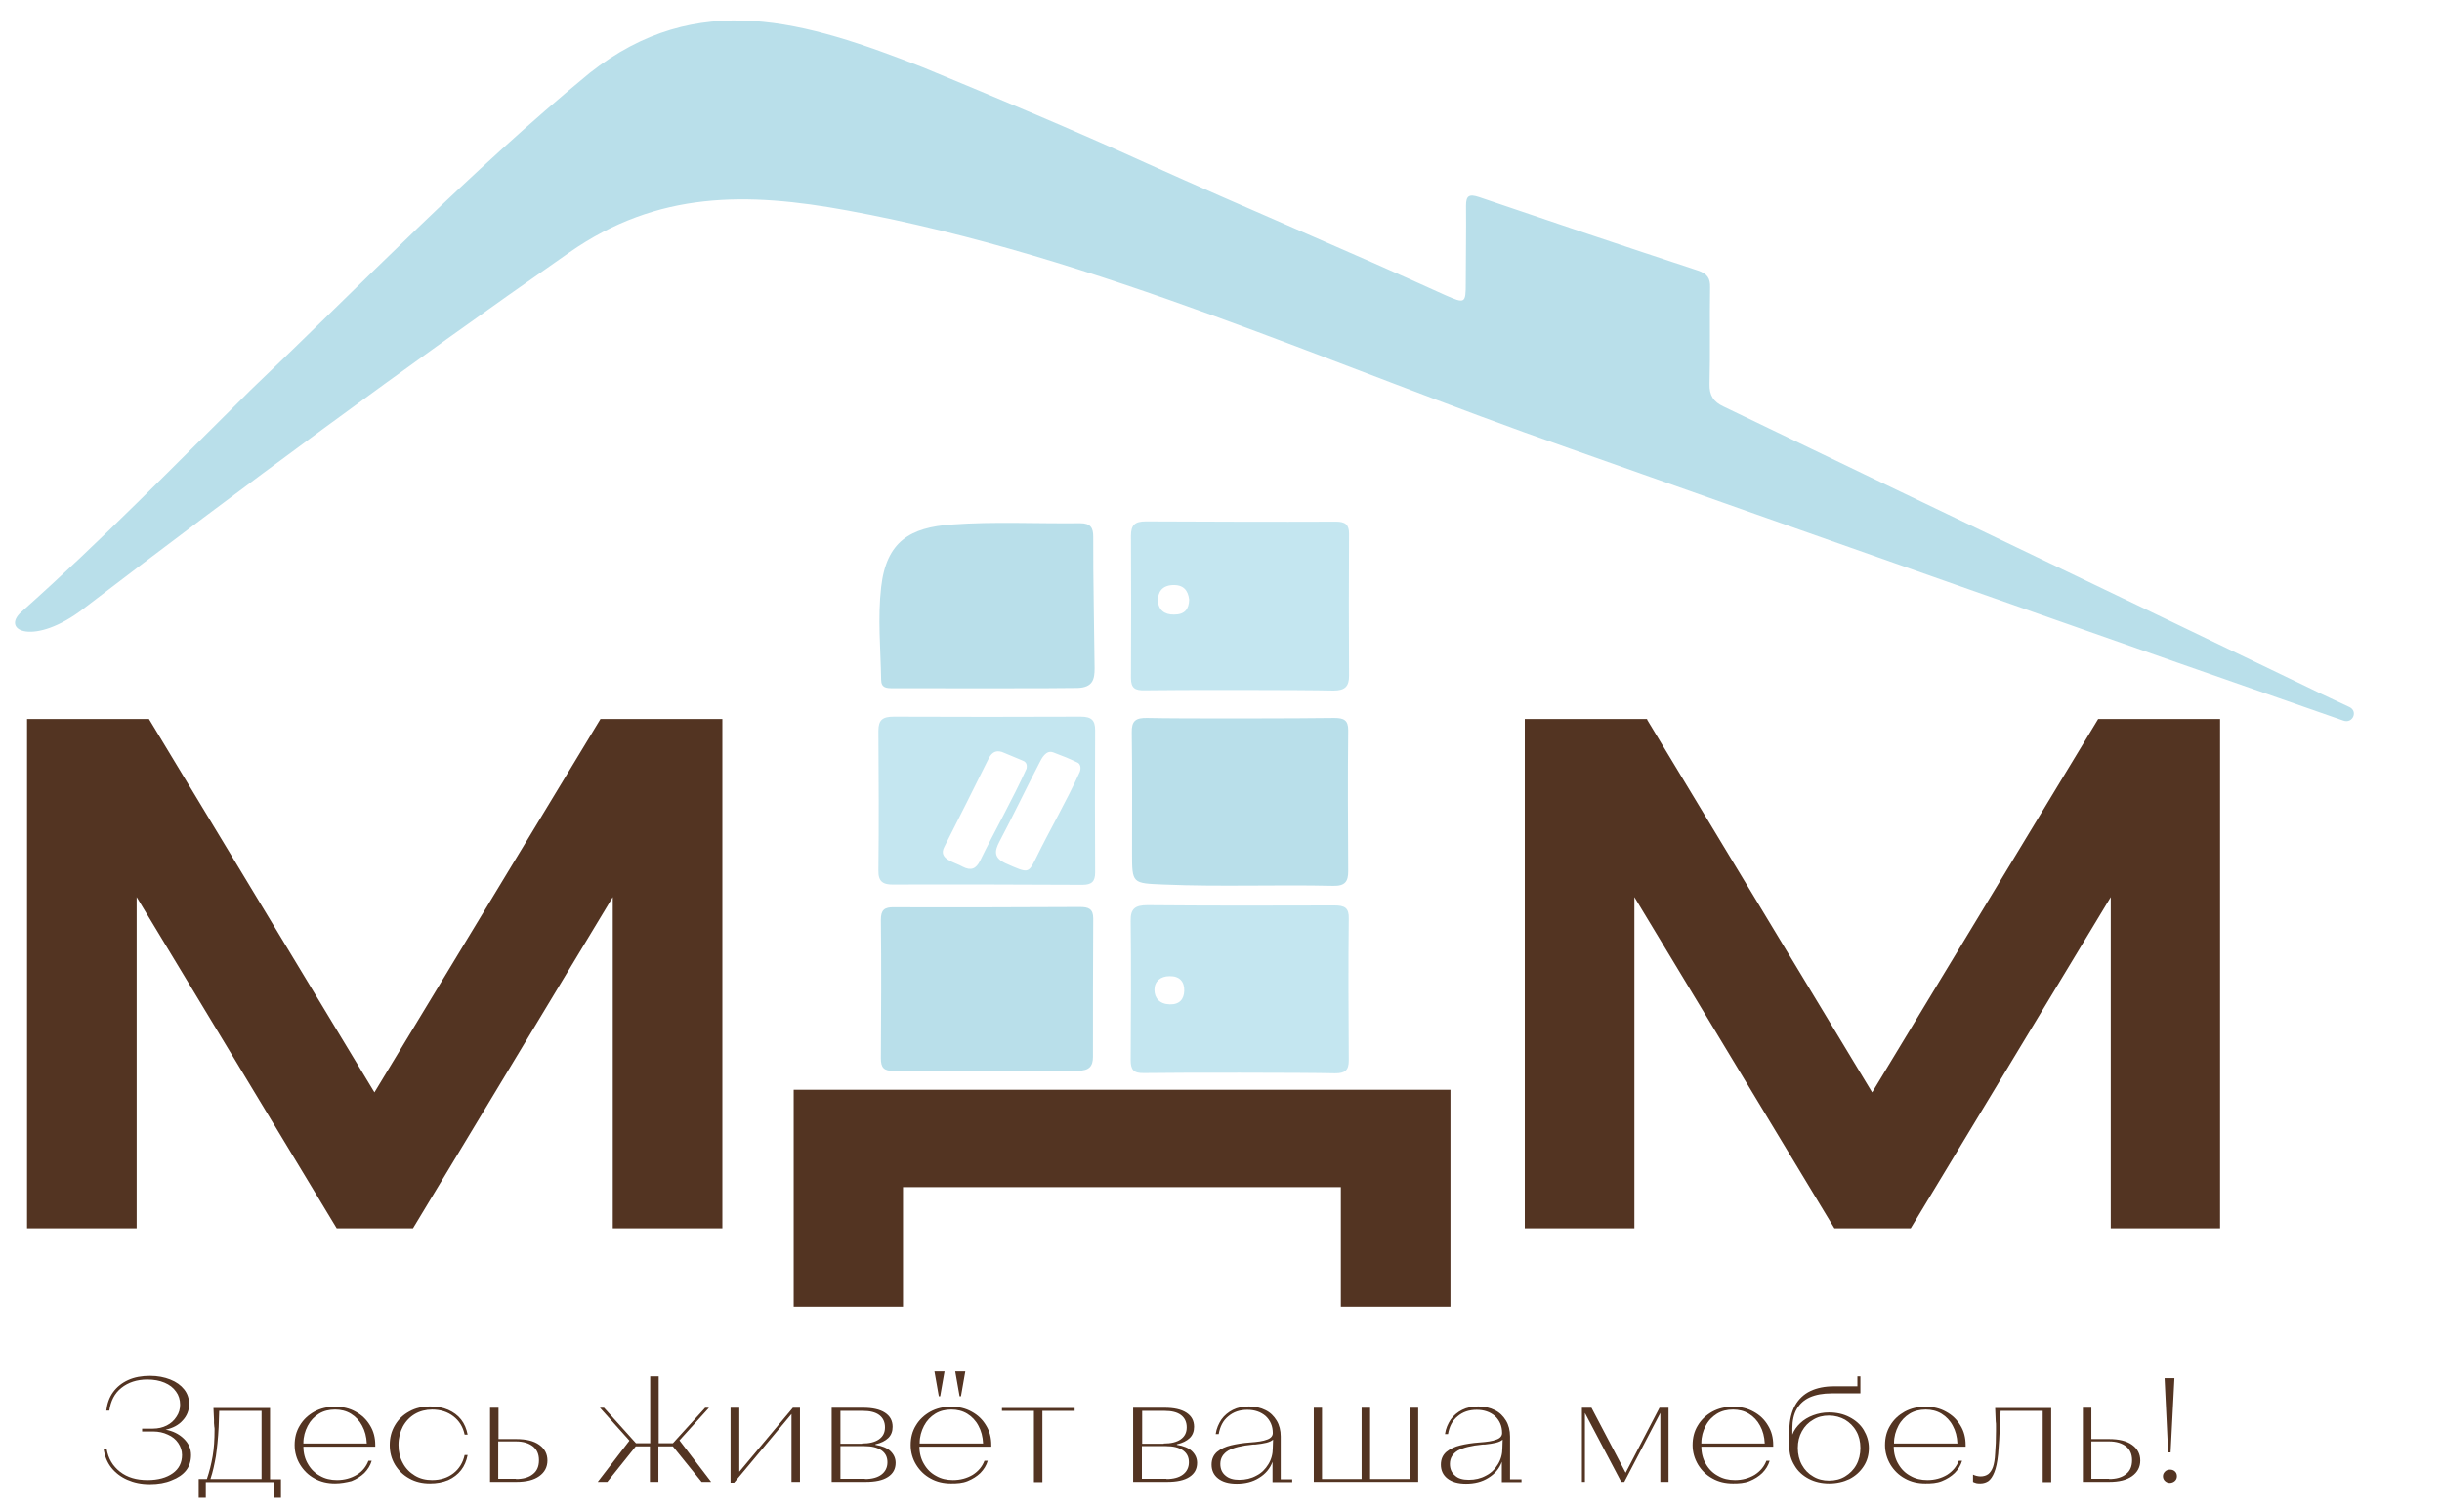 <svg width="168" height="104" viewBox="0 0 168 104" fill="none" xmlns="http://www.w3.org/2000/svg">
<g clip-path="url(#clip0_247_42)">
<path d="M108.001 30.859C91.549 25.129 75.586 17.657 58.288 14.478C51.425 13.22 45.258 13.113 39.166 17.37C27.828 25.273 16.697 33.5 5.754 41.87C2.369 44.475 -3.45707e-05 43.397 1.485 42.086C6.994 37.182 12.015 32.009 17.242 26.836C24.913 19.525 32.34 11.783 40.557 5.029C47.984 -0.844 55.43 1.473 63.496 4.634C68.667 6.772 73.818 8.927 78.914 11.245C85.72 14.316 92.621 17.208 99.409 20.297C100.8 20.908 100.838 20.89 100.838 19.453C100.838 17.693 100.875 15.915 100.856 14.154C100.856 13.472 101.063 13.328 101.759 13.562C106.76 15.268 111.781 16.956 116.801 18.609C117.459 18.825 117.666 19.148 117.647 19.777C117.609 21.986 117.666 24.213 117.609 26.423C117.591 27.195 117.873 27.644 118.568 27.967C132.031 34.47 145.55 40.9 159.012 47.403C159.877 47.834 160.761 48.229 161.626 48.642C162.246 48.93 161.852 49.81 161.212 49.576C148.746 45.247 122.874 36.122 108.001 30.859Z" fill="#B9DFEA"/>
<path d="M91.794 49.397C92.452 49.397 92.752 49.54 92.752 50.241C92.715 53.474 92.734 56.707 92.752 59.941C92.752 60.641 92.546 60.964 91.718 60.946C87.845 60.857 83.953 61.018 80.08 60.857C77.88 60.767 77.88 60.803 77.88 58.665C77.88 55.917 77.899 53.151 77.861 50.403C77.842 49.594 78.124 49.379 78.933 49.397C81.039 49.45 89.631 49.432 91.794 49.397Z" fill="#B9DFEA"/>
<path d="M78.764 47.493C78.087 47.511 77.805 47.349 77.805 46.648C77.823 43.379 77.823 40.128 77.805 36.859C77.805 36.104 78.087 35.871 78.839 35.871C83.201 35.889 87.544 35.907 91.906 35.889C92.546 35.889 92.809 36.087 92.809 36.715C92.79 39.984 92.79 43.236 92.809 46.505C92.809 47.223 92.527 47.511 91.737 47.511C89.537 47.457 80.888 47.457 78.764 47.493ZM81.81 41.26C81.734 40.613 81.415 40.218 80.663 40.254C79.929 40.29 79.647 40.757 79.666 41.331C79.685 41.942 80.099 42.301 80.775 42.283C81.509 42.283 81.791 41.906 81.81 41.26Z" fill="#C4E6F0"/>
<path d="M78.707 73.826C77.993 73.843 77.786 73.61 77.786 72.945C77.805 69.748 77.823 66.551 77.786 63.353C77.767 62.527 78.087 62.276 78.933 62.276C83.22 62.312 87.507 62.312 91.793 62.294C92.508 62.294 92.809 62.455 92.79 63.192C92.752 66.443 92.771 69.712 92.79 72.963C92.79 73.628 92.546 73.843 91.85 73.843C89.669 73.79 80.907 73.79 78.707 73.826ZM80.474 69.101C81.151 69.119 81.452 68.742 81.471 68.167C81.49 67.539 81.151 67.143 80.456 67.161C79.835 67.161 79.421 67.521 79.421 68.095C79.421 68.67 79.779 69.083 80.474 69.101Z" fill="#C4E6F0"/>
<path d="M74.288 62.401C74.89 62.401 75.21 62.527 75.21 63.192C75.191 66.371 75.191 69.532 75.191 72.712C75.191 73.358 74.928 73.664 74.176 73.664C69.945 73.646 65.715 73.646 61.503 73.682C60.788 73.682 60.6 73.448 60.6 72.802C60.619 69.622 60.638 66.461 60.6 63.282C60.6 62.617 60.826 62.401 61.522 62.419C63.684 62.437 72.201 62.419 74.288 62.401Z" fill="#B9DFEA"/>
<path d="M61.428 47.349C60.976 47.349 60.619 47.331 60.619 46.756C60.582 44.637 60.375 42.517 60.619 40.397C60.976 37.236 62.631 36.284 65.47 36.087C68.403 35.871 71.355 36.033 74.307 35.997C75.041 35.997 75.21 36.32 75.21 36.931C75.191 39.212 75.304 45.157 75.304 45.984C75.304 46.72 75.191 47.295 74.138 47.331C72.916 47.367 63.552 47.349 61.428 47.349Z" fill="#B9DFEA"/>
<path d="M61.484 60.857C60.751 60.875 60.412 60.659 60.431 59.887C60.469 56.689 60.45 53.492 60.431 50.277C60.431 49.522 60.732 49.307 61.484 49.307C65.771 49.325 70.058 49.325 74.345 49.307C75.078 49.307 75.341 49.54 75.341 50.241C75.323 53.51 75.323 56.761 75.341 60.03C75.341 60.659 75.097 60.875 74.458 60.875C72.258 60.857 63.628 60.839 61.484 60.857ZM74.289 53.097C74.383 52.827 74.326 52.558 74.138 52.468C73.499 52.163 73.179 52.037 72.465 51.768C71.957 51.57 71.656 52.181 71.487 52.522C70.566 54.3 69.701 56.114 68.761 57.893C68.403 58.575 68.366 59.025 69.193 59.402C70.735 60.084 70.735 60.102 71.243 59.096C72.258 57.013 73.349 55.181 74.289 53.097ZM70.622 52.881C70.697 52.504 70.509 52.378 70.302 52.306C69.908 52.127 69.494 51.983 69.099 51.804C68.61 51.57 68.272 51.696 68.027 52.163C67.012 54.211 65.997 56.24 64.963 58.27C64.511 59.132 65.696 59.312 66.241 59.635C66.805 59.923 67.144 59.779 67.426 59.222C68.46 57.102 69.663 55.001 70.622 52.881Z" fill="#C4E6F0"/>
<path d="M10.304 102.116C9.721 102.116 9.213 102.008 8.762 101.811C8.311 101.613 7.935 101.326 7.653 100.967C7.371 100.607 7.201 100.176 7.126 99.673H7.333C7.446 100.338 7.747 100.859 8.254 101.254C8.762 101.649 9.383 101.829 10.153 101.829C10.887 101.829 11.451 101.667 11.883 101.362C12.316 101.056 12.523 100.625 12.523 100.104C12.523 99.799 12.428 99.53 12.259 99.278C12.09 99.027 11.846 98.829 11.545 98.703C11.244 98.56 10.905 98.488 10.548 98.488H9.777V98.29H10.511C10.868 98.29 11.188 98.218 11.47 98.075C11.752 97.931 11.977 97.733 12.146 97.464C12.316 97.213 12.391 96.943 12.391 96.638C12.391 96.296 12.297 95.991 12.109 95.74C11.921 95.47 11.658 95.273 11.319 95.129C10.981 94.985 10.586 94.913 10.135 94.913C9.42 94.913 8.818 95.111 8.348 95.488C7.878 95.865 7.615 96.386 7.521 97.051H7.314C7.371 96.566 7.521 96.135 7.784 95.775C8.048 95.416 8.386 95.147 8.818 94.949C9.251 94.752 9.759 94.662 10.323 94.662C10.849 94.662 11.3 94.752 11.714 94.913C12.128 95.075 12.447 95.308 12.673 95.596C12.899 95.883 13.011 96.225 13.011 96.602C13.011 97.033 12.861 97.41 12.579 97.715C12.297 98.039 11.902 98.254 11.394 98.362C11.883 98.452 12.297 98.65 12.635 98.973C12.974 99.296 13.143 99.673 13.143 100.104C13.143 100.518 13.03 100.877 12.805 101.164C12.579 101.452 12.241 101.685 11.808 101.847C11.394 102.026 10.887 102.116 10.304 102.116Z" fill="#533422"/>
<path d="M13.669 101.757H14.233C14.403 101.254 14.534 100.733 14.628 100.194C14.722 99.655 14.76 99.045 14.76 98.362C14.76 98.29 14.76 98.218 14.741 98.147C14.741 98.057 14.722 97.985 14.722 97.913C14.722 97.877 14.722 97.841 14.722 97.787C14.722 97.751 14.722 97.715 14.722 97.68L14.685 96.871H18.577V101.775H19.329V103.302H18.84V101.973H14.158V103.302H13.669V101.757ZM17.994 101.757V97.069H15.08L15.042 98.183C15.004 98.973 14.929 99.637 14.854 100.176C14.76 100.715 14.647 101.254 14.478 101.757H17.994Z" fill="#533422"/>
<path d="M23.052 102.062C22.525 102.062 22.055 101.955 21.642 101.721C21.209 101.488 20.89 101.164 20.645 100.769C20.401 100.374 20.269 99.907 20.269 99.422C20.269 98.919 20.382 98.47 20.626 98.075C20.871 97.662 21.209 97.356 21.623 97.123C22.055 96.889 22.525 96.781 23.052 96.781C23.578 96.781 24.048 96.889 24.462 97.123C24.894 97.356 25.214 97.662 25.459 98.075C25.703 98.47 25.816 98.919 25.816 99.422C25.816 99.44 25.816 99.458 25.816 99.476C25.816 99.494 25.816 99.512 25.816 99.53H20.871C20.871 99.979 20.983 100.392 21.19 100.733C21.397 101.092 21.679 101.362 22.018 101.541C22.356 101.739 22.751 101.829 23.183 101.829C23.691 101.829 24.142 101.703 24.537 101.47C24.932 101.236 25.195 100.895 25.346 100.5H25.571C25.477 100.823 25.308 101.092 25.064 101.344C24.819 101.577 24.537 101.757 24.18 101.901C23.823 101.99 23.447 102.062 23.052 102.062ZM25.233 99.314C25.214 98.847 25.101 98.434 24.913 98.093C24.725 97.733 24.462 97.464 24.142 97.266C23.823 97.069 23.447 96.979 23.052 96.979C22.638 96.979 22.262 97.069 21.942 97.266C21.623 97.464 21.36 97.733 21.172 98.093C20.983 98.452 20.871 98.847 20.871 99.278V99.314H25.233Z" fill="#533422"/>
<path d="M29.576 102.062C29.05 102.062 28.58 101.955 28.166 101.721C27.734 101.488 27.414 101.164 27.17 100.769C26.925 100.356 26.812 99.907 26.812 99.422C26.812 98.919 26.925 98.47 27.17 98.057C27.414 97.644 27.734 97.338 28.166 97.105C28.58 96.871 29.069 96.763 29.595 96.763C30.065 96.763 30.46 96.835 30.836 96.997C31.194 97.159 31.494 97.374 31.72 97.662C31.946 97.949 32.096 98.308 32.171 98.703H31.964C31.852 98.165 31.588 97.751 31.194 97.446C30.799 97.141 30.31 96.979 29.727 96.979C29.294 96.979 28.881 97.087 28.542 97.284C28.204 97.482 27.922 97.769 27.715 98.147C27.527 98.506 27.414 98.937 27.414 99.404C27.414 99.871 27.508 100.284 27.715 100.661C27.903 101.021 28.185 101.308 28.542 101.523C28.9 101.739 29.294 101.829 29.727 101.829C30.31 101.829 30.799 101.667 31.194 101.362C31.588 101.056 31.852 100.625 31.964 100.104H32.171C32.096 100.5 31.946 100.859 31.72 101.146C31.494 101.434 31.194 101.667 30.836 101.829C30.441 101.99 30.047 102.062 29.576 102.062Z" fill="#533422"/>
<path d="M33.713 96.853H34.296V99.009H35.518C36.195 99.009 36.721 99.135 37.097 99.404C37.473 99.673 37.661 100.033 37.661 100.482C37.661 100.931 37.473 101.29 37.097 101.559C36.721 101.829 36.195 101.955 35.518 101.955H33.713V96.853ZM35.499 101.757C35.988 101.757 36.383 101.649 36.665 101.416C36.947 101.2 37.078 100.877 37.078 100.464C37.078 100.051 36.947 99.745 36.665 99.512C36.383 99.296 36.007 99.17 35.499 99.17H34.277V101.739H35.499V101.757Z" fill="#533422"/>
<path d="M43.302 99.117L41.272 96.853H41.554L43.753 99.296H44.731V94.698H45.314V99.296H46.292L48.511 96.853H48.774L46.743 99.099L48.924 101.955H48.266L46.292 99.512H45.295V101.955H44.712V99.512H43.735L41.779 101.955H41.121L43.302 99.117Z" fill="#533422"/>
<path d="M50.278 96.853H50.861V101.254L54.546 96.853H55.035V101.955H54.452V97.284L50.504 102.008H50.259V96.853H50.278Z" fill="#533422"/>
<path d="M57.235 96.853H59.378C60.018 96.853 60.525 96.961 60.883 97.195C61.24 97.428 61.409 97.751 61.409 98.165C61.409 98.47 61.315 98.739 61.108 98.937C60.901 99.135 60.619 99.278 60.224 99.368V99.404C60.676 99.476 61.033 99.619 61.259 99.835C61.484 100.051 61.616 100.32 61.616 100.643C61.616 101.056 61.447 101.38 61.089 101.613C60.732 101.847 60.224 101.955 59.548 101.955H57.216V96.853H57.235ZM59.303 99.314C59.792 99.314 60.187 99.224 60.469 99.027C60.751 98.829 60.883 98.56 60.883 98.2C60.883 97.841 60.751 97.554 60.488 97.356C60.224 97.159 59.848 97.069 59.359 97.069H57.818V99.332H59.303V99.314ZM59.51 101.757C59.999 101.757 60.375 101.649 60.638 101.452C60.901 101.254 61.052 100.967 61.052 100.607C61.052 100.248 60.92 99.979 60.638 99.781C60.356 99.584 59.961 99.494 59.472 99.494H57.818V101.739H59.51V101.757Z" fill="#533422"/>
<path d="M65.433 102.062C64.906 102.062 64.436 101.955 64.022 101.721C63.59 101.488 63.27 101.164 63.026 100.769C62.782 100.374 62.65 99.907 62.65 99.422C62.65 98.919 62.763 98.47 63.007 98.075C63.252 97.662 63.59 97.356 64.004 97.123C64.436 96.889 64.906 96.781 65.433 96.781C65.959 96.781 66.429 96.889 66.843 97.123C67.275 97.356 67.595 97.662 67.839 98.075C68.084 98.47 68.197 98.919 68.197 99.422C68.197 99.44 68.197 99.458 68.197 99.476C68.197 99.494 68.197 99.512 68.197 99.53H63.252C63.252 99.979 63.364 100.392 63.571 100.733C63.778 101.092 64.06 101.362 64.398 101.541C64.737 101.739 65.132 101.829 65.564 101.829C66.072 101.829 66.523 101.703 66.918 101.47C67.313 101.218 67.576 100.895 67.727 100.5H67.952C67.858 100.823 67.689 101.092 67.445 101.344C67.2 101.577 66.918 101.757 66.561 101.901C66.204 102.044 65.846 102.062 65.433 102.062ZM67.633 99.314C67.614 98.847 67.501 98.434 67.313 98.093C67.125 97.733 66.862 97.464 66.542 97.266C66.222 97.069 65.846 96.979 65.451 96.979C65.038 96.979 64.662 97.069 64.342 97.266C64.022 97.464 63.759 97.733 63.571 98.093C63.383 98.452 63.27 98.847 63.27 99.278V99.314H67.633ZM64.286 94.356H64.981L64.681 96.063H64.587L64.286 94.356ZM65.715 94.356H66.41L66.11 96.063H66.016L65.715 94.356Z" fill="#533422"/>
<path d="M71.149 97.069H68.93V96.871H73.931V97.069H71.713V101.973H71.13V97.069H71.149Z" fill="#533422"/>
<path d="M77.974 96.853H80.117C80.757 96.853 81.264 96.961 81.622 97.195C81.979 97.428 82.148 97.751 82.148 98.165C82.148 98.47 82.054 98.739 81.847 98.937C81.64 99.135 81.358 99.278 80.963 99.368V99.404C81.415 99.476 81.772 99.619 81.998 99.835C82.223 100.051 82.355 100.32 82.355 100.643C82.355 101.056 82.186 101.38 81.828 101.613C81.471 101.847 80.963 101.955 80.287 101.955H77.955V96.853H77.974ZM80.061 99.314C80.55 99.314 80.945 99.224 81.227 99.027C81.509 98.829 81.64 98.56 81.64 98.2C81.64 97.841 81.509 97.554 81.246 97.356C80.982 97.159 80.606 97.069 80.117 97.069H78.576V99.332H80.061V99.314ZM80.249 101.757C80.738 101.757 81.114 101.649 81.377 101.452C81.64 101.254 81.791 100.967 81.791 100.607C81.791 100.248 81.659 99.979 81.377 99.781C81.095 99.584 80.7 99.494 80.211 99.494H78.557V101.739H80.249V101.757Z" fill="#533422"/>
<path d="M85.081 102.08C84.517 102.08 84.103 101.955 83.803 101.721C83.502 101.488 83.351 101.164 83.351 100.769C83.351 100.392 83.483 100.104 83.727 99.889C83.991 99.673 84.31 99.53 84.686 99.44C85.062 99.35 85.495 99.278 86.002 99.242C86.51 99.206 86.905 99.152 87.168 99.045C87.431 98.955 87.563 98.793 87.563 98.596C87.563 98.111 87.394 97.733 87.074 97.428C86.736 97.141 86.322 96.997 85.814 96.997C85.288 96.997 84.856 97.141 84.498 97.446C84.141 97.733 83.934 98.147 83.84 98.667H83.633C83.69 98.272 83.84 97.949 84.028 97.662C84.235 97.374 84.498 97.159 84.818 96.997C85.138 96.835 85.514 96.763 85.927 96.763C86.36 96.763 86.736 96.853 87.055 97.015C87.394 97.177 87.638 97.428 87.826 97.733C88.014 98.039 88.108 98.416 88.108 98.829V101.775H88.898V101.973H87.544V100.571C87.375 101.038 87.055 101.416 86.604 101.685C86.172 101.955 85.664 102.08 85.081 102.08ZM85.25 101.811C85.683 101.811 86.078 101.721 86.435 101.523C86.792 101.344 87.055 101.074 87.262 100.733C87.469 100.392 87.563 100.033 87.563 99.619L87.582 99.045C87.488 99.135 87.337 99.206 87.131 99.26C86.924 99.314 86.661 99.35 86.341 99.386C86.322 99.386 86.303 99.386 86.284 99.386C86.266 99.386 86.247 99.386 86.209 99.386C85.42 99.458 84.856 99.602 84.498 99.799C84.141 100.015 83.953 100.32 83.953 100.715C83.953 101.056 84.066 101.326 84.31 101.523C84.536 101.721 84.856 101.811 85.25 101.811Z" fill="#533422"/>
<path d="M90.365 96.853H90.948V101.757H93.674V96.853H94.257V101.757H96.983V96.853H97.566V101.955H90.383V96.853H90.365Z" fill="#533422"/>
<path d="M100.857 102.08C100.292 102.08 99.879 101.955 99.578 101.721C99.277 101.488 99.127 101.164 99.127 100.769C99.127 100.392 99.258 100.104 99.503 99.889C99.766 99.673 100.086 99.53 100.462 99.44C100.838 99.35 101.27 99.278 101.778 99.242C102.286 99.206 102.68 99.152 102.944 99.045C103.207 98.955 103.338 98.793 103.338 98.596C103.338 98.111 103.169 97.733 102.85 97.428C102.511 97.141 102.097 96.997 101.59 96.997C101.063 96.997 100.631 97.141 100.274 97.446C99.916 97.733 99.71 98.147 99.616 98.667H99.409C99.465 98.272 99.616 97.949 99.804 97.662C100.01 97.374 100.274 97.159 100.593 96.997C100.913 96.835 101.289 96.763 101.703 96.763C102.135 96.763 102.511 96.853 102.831 97.015C103.169 97.177 103.414 97.428 103.602 97.733C103.79 98.039 103.884 98.416 103.884 98.829V101.775H104.673V101.973H103.32V100.571C103.15 101.038 102.831 101.416 102.38 101.685C101.947 101.955 101.439 102.08 100.857 102.08ZM101.045 101.811C101.477 101.811 101.872 101.721 102.229 101.523C102.586 101.344 102.85 101.074 103.056 100.733C103.263 100.392 103.357 100.033 103.357 99.619L103.376 99.045C103.282 99.135 103.132 99.206 102.925 99.26C102.718 99.314 102.455 99.35 102.135 99.386C102.116 99.386 102.097 99.386 102.079 99.386C102.06 99.386 102.041 99.386 102.003 99.386C101.214 99.458 100.65 99.602 100.292 99.799C99.935 100.015 99.747 100.32 99.747 100.715C99.747 101.056 99.86 101.326 100.104 101.523C100.311 101.721 100.631 101.811 101.045 101.811Z" fill="#533422"/>
<path d="M108.81 96.853H109.487L111.837 101.326L114.169 96.853H114.789V101.955H114.225V97.213L111.743 101.955H111.536L109.036 97.213V101.955H108.829V96.853H108.81Z" fill="#533422"/>
<path d="M119.227 102.062C118.7 102.062 118.23 101.955 117.816 101.721C117.384 101.488 117.064 101.164 116.82 100.769C116.575 100.356 116.444 99.907 116.444 99.422C116.444 98.919 116.557 98.47 116.801 98.075C117.046 97.662 117.384 97.356 117.798 97.123C118.23 96.889 118.7 96.781 119.227 96.781C119.753 96.781 120.223 96.889 120.637 97.123C121.069 97.356 121.389 97.662 121.633 98.075C121.878 98.47 121.991 98.919 121.991 99.422C121.991 99.44 121.991 99.458 121.991 99.476C121.991 99.494 121.991 99.512 121.991 99.53H117.046C117.046 99.979 117.158 100.392 117.365 100.733C117.572 101.092 117.854 101.362 118.192 101.541C118.531 101.739 118.926 101.829 119.358 101.829C119.866 101.829 120.317 101.703 120.712 101.47C121.107 101.218 121.37 100.895 121.521 100.5H121.746C121.652 100.823 121.483 101.092 121.238 101.344C120.994 101.577 120.712 101.757 120.355 101.901C119.998 102.044 119.621 102.062 119.227 102.062ZM121.408 99.314C121.389 98.847 121.276 98.434 121.088 98.093C120.9 97.733 120.637 97.464 120.317 97.266C119.998 97.069 119.621 96.979 119.227 96.979C118.813 96.979 118.437 97.069 118.117 97.266C117.798 97.464 117.534 97.733 117.346 98.093C117.158 98.452 117.046 98.847 117.046 99.278V99.314H121.408Z" fill="#533422"/>
<path d="M125.845 102.062C125.319 102.062 124.848 101.955 124.435 101.739C124.021 101.523 123.683 101.218 123.457 100.823C123.213 100.428 123.1 100.015 123.1 99.548V98.326C123.119 97.68 123.25 97.141 123.495 96.692C123.739 96.26 124.096 95.919 124.548 95.704C124.999 95.488 125.544 95.38 126.165 95.38H127.782V94.698H127.988V95.865H126.014C125.413 95.865 124.924 95.955 124.51 96.135C124.115 96.314 123.814 96.584 123.608 96.943C123.401 97.302 123.307 97.751 123.307 98.272V98.703C123.419 98.398 123.608 98.147 123.852 97.913C124.096 97.68 124.397 97.5 124.736 97.374C125.074 97.248 125.431 97.177 125.826 97.177C126.353 97.177 126.823 97.284 127.236 97.5C127.65 97.715 127.988 98.003 128.214 98.38C128.44 98.757 128.571 99.17 128.571 99.619C128.571 100.086 128.459 100.5 128.214 100.877C127.97 101.254 127.65 101.541 127.236 101.757C126.823 101.955 126.353 102.062 125.845 102.062ZM125.826 101.865C126.24 101.865 126.616 101.775 126.936 101.577C127.255 101.38 127.518 101.128 127.706 100.787C127.894 100.446 127.988 100.051 127.988 99.619C127.988 99.188 127.894 98.793 127.706 98.47C127.518 98.129 127.255 97.877 126.936 97.68C126.616 97.5 126.24 97.392 125.826 97.392C125.413 97.392 125.055 97.482 124.736 97.68C124.416 97.859 124.153 98.129 123.965 98.47C123.777 98.811 123.683 99.188 123.683 99.619C123.683 100.051 123.777 100.446 123.965 100.787C124.153 101.128 124.416 101.398 124.736 101.577C125.055 101.775 125.431 101.865 125.826 101.865Z" fill="#533422"/>
<path d="M132.463 102.062C131.937 102.062 131.467 101.955 131.053 101.721C130.621 101.488 130.301 101.164 130.057 100.769C129.812 100.356 129.681 99.907 129.681 99.422C129.681 98.919 129.793 98.47 130.038 98.075C130.282 97.662 130.621 97.356 131.034 97.123C131.467 96.889 131.937 96.781 132.463 96.781C132.99 96.781 133.46 96.889 133.874 97.123C134.306 97.356 134.626 97.662 134.87 98.075C135.115 98.47 135.227 98.919 135.227 99.422C135.227 99.44 135.227 99.458 135.227 99.476C135.227 99.494 135.227 99.512 135.227 99.53H130.282C130.282 99.979 130.395 100.392 130.602 100.733C130.809 101.092 131.091 101.362 131.429 101.541C131.768 101.739 132.163 101.829 132.595 101.829C133.103 101.829 133.554 101.703 133.949 101.47C134.344 101.218 134.607 100.895 134.757 100.5H134.983C134.889 100.823 134.72 101.092 134.475 101.344C134.231 101.577 133.949 101.757 133.592 101.901C133.234 102.044 132.877 102.062 132.463 102.062ZM134.663 99.314C134.645 98.847 134.532 98.434 134.344 98.093C134.156 97.733 133.892 97.464 133.573 97.266C133.253 97.069 132.877 96.979 132.482 96.979C132.069 96.979 131.693 97.069 131.373 97.266C131.053 97.464 130.79 97.733 130.602 98.093C130.414 98.452 130.301 98.847 130.301 99.278V99.314H134.663Z" fill="#533422"/>
<path d="M136.243 102.062C136.149 102.062 136.074 102.062 135.98 102.044C135.904 102.026 135.81 101.99 135.735 101.955V101.452C135.81 101.488 135.904 101.523 135.98 101.541C136.074 101.559 136.149 101.577 136.243 101.577C136.468 101.577 136.638 101.523 136.788 101.416C136.92 101.308 137.032 101.146 137.108 100.931C137.183 100.715 137.239 100.41 137.258 99.979C137.296 99.548 137.315 99.045 137.315 98.452C137.315 98.344 137.315 98.218 137.315 98.111C137.315 98.003 137.315 97.895 137.296 97.787L137.258 96.871H141.113V101.973H140.53V97.069H137.634L137.597 97.841C137.559 98.721 137.521 99.44 137.465 100.033C137.409 100.607 137.315 101.021 137.202 101.29C137.089 101.577 136.957 101.775 136.788 101.901C136.656 101.99 136.468 102.062 136.243 102.062Z" fill="#533422"/>
<path d="M143.294 96.853H143.877V99.009H145.099C145.776 99.009 146.302 99.135 146.678 99.404C147.054 99.673 147.242 100.033 147.242 100.482C147.242 100.931 147.054 101.29 146.678 101.559C146.302 101.829 145.776 101.955 145.099 101.955H143.294V96.853ZM145.099 101.757C145.588 101.757 145.982 101.649 146.264 101.416C146.547 101.2 146.678 100.877 146.678 100.464C146.678 100.051 146.547 99.745 146.264 99.512C145.982 99.296 145.606 99.17 145.099 99.17H143.877V101.739H145.099V101.757Z" fill="#533422"/>
<path d="M149.273 102.026C149.141 102.026 149.028 101.973 148.934 101.883C148.84 101.793 148.803 101.685 148.803 101.559C148.803 101.434 148.859 101.326 148.953 101.236C149.047 101.146 149.16 101.11 149.292 101.11C149.423 101.11 149.536 101.146 149.63 101.236C149.724 101.326 149.762 101.434 149.762 101.559C149.762 101.685 149.724 101.793 149.63 101.883C149.536 101.973 149.404 102.026 149.273 102.026ZM148.916 94.823H149.592L149.329 99.925H149.16L148.916 94.823Z" fill="#533422"/>
<path d="M25.759 75.155L10.247 49.468H1.861V84.513H9.401V61.719L23.165 84.513H28.41L42.155 61.719V84.513H49.695V49.468H41.309L25.759 75.155Z" fill="#533422"/>
<path d="M144.346 49.468L128.797 75.155L113.341 49.558L113.304 49.468H104.899V84.513H112.439V61.719L126.146 84.423L126.202 84.513H131.448L145.211 61.719V84.513H152.732V49.468H144.346Z" fill="#533422"/>
<path d="M54.602 89.902H62.123V81.675H92.245V89.902H99.785V74.975H54.602V89.902Z" fill="#533422"/>
</g>
<defs>
<clipPath id="clip0_247_42">
<rect width="168" height="103.05" fill="white"/>
</clipPath>
</defs>
</svg>
